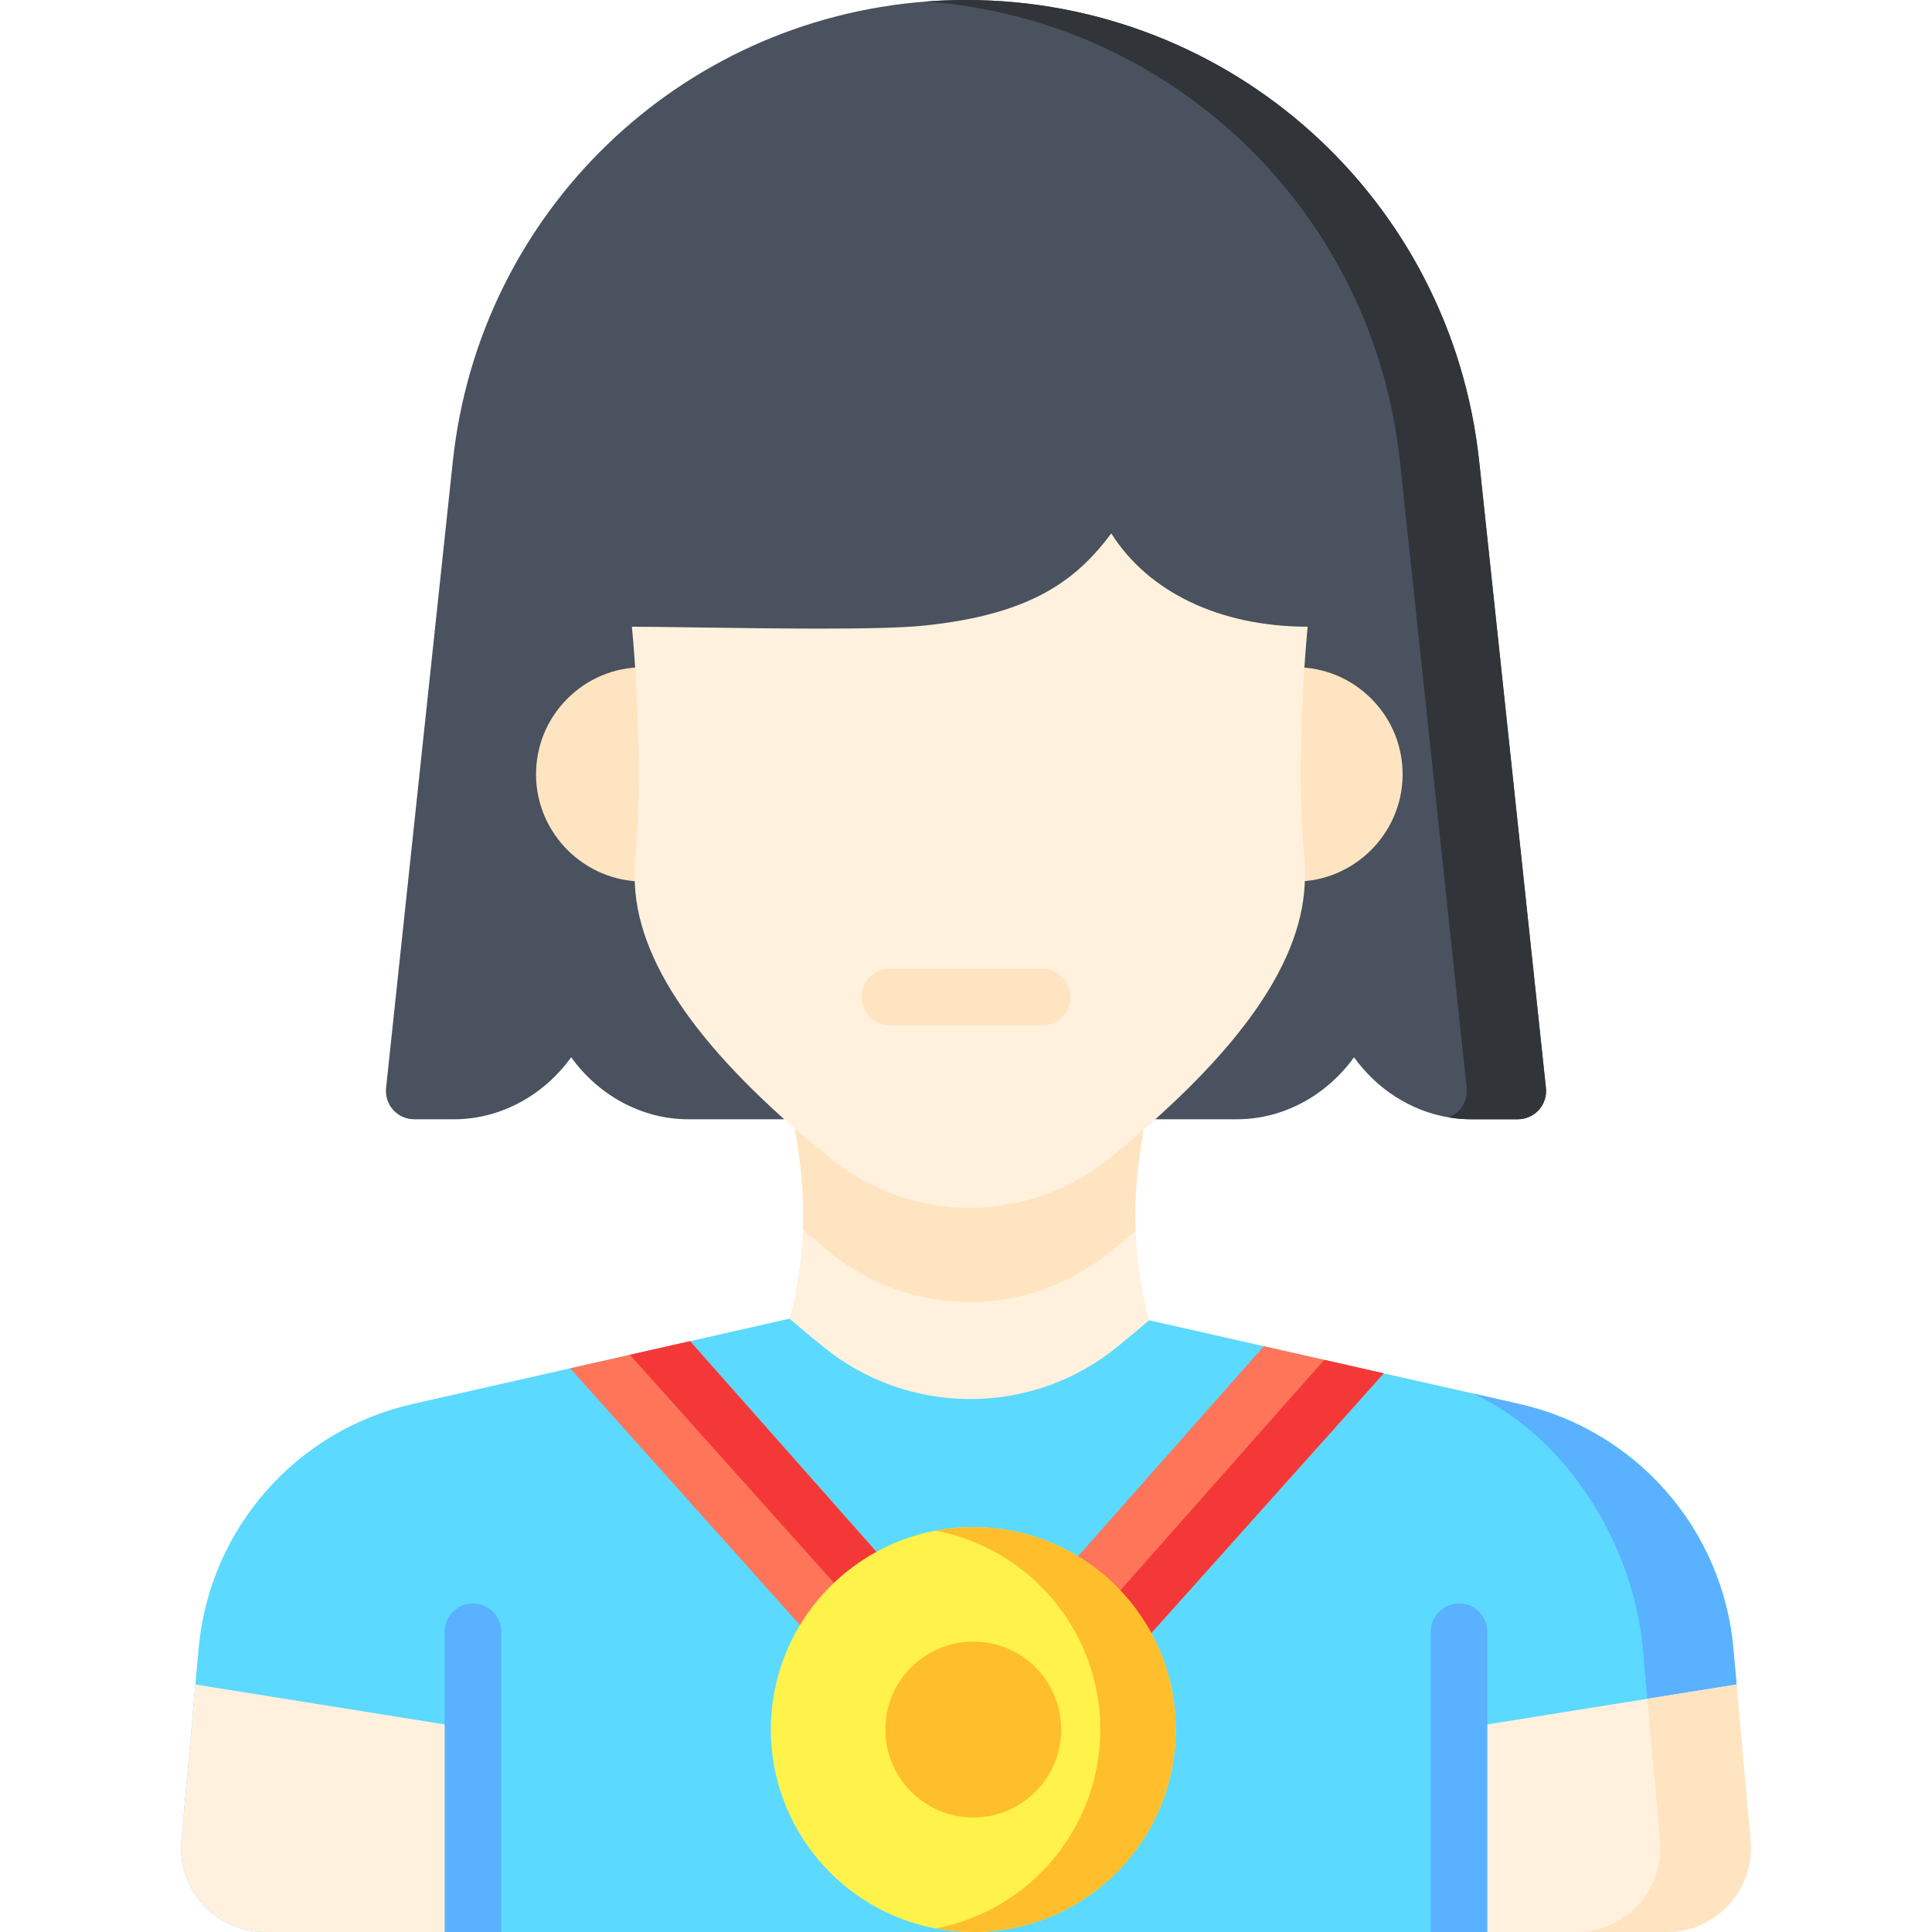 <svg id="Layer_1" enable-background="new 0 0 512 512" height="512" viewBox="0 0 512 512" width="512" xmlns="http://www.w3.org/2000/svg"><g><g><path d="m460.22 446.41-18.48 65.59h-371.48c-13.08 0-23.34-11.21-22.18-24.23l3.7-41.36.86-9.56c2.83-31.59 25.74-57.77 56.71-64.78l41.75-9.45 31.77-7.19 26.36-5.97 95.3.43 30.4 6.87 31.77 7.19h.01l23.64 5.34 12.28 2.78c30.98 7.01 53.9 33.19 56.73 64.8z" fill="#5cd9ff"/><path d="m459.36 436.871c-2.83-31.615-25.75-57.79-56.73-64.799l-12.28-2.78c24.94 11.568 42.55 40.073 45.01 67.578l4.56 50.901c1.16 13.018-9.1 24.226-22.18 24.226h24l18.475-65.588z" fill="#5ab1ff"/><path d="m233.63 412.81-8.63 11.13-8.83 11.4-65.07-72.719 15.83-3.58 15.94-3.61z" fill="#ff755a"/><path d="m233.63 412.81-8.63 11.13-58.07-64.899 15.94-3.61z" fill="#f43838"/><path d="m366.7 363.951-63.88 71.389-8.5-10.96-8.97-11.57 49.58-56.049 16.01 3.62z" fill="#ff755a"/><path d="m366.7 363.951-63.88 71.389-8.5-10.96 56.62-63.999z" fill="#f43838"/><path d="m125.34 458.19v53.81h-55.08c-13.08 0-23.34-11.21-22.18-24.23l3.7-41.36z" fill="#fff1dd"/><path d="m441.74 512h-55.08v-53.81l49.89-7.99 23.66-3.79 3.71 41.36c1.16 13.02-9.1 24.23-22.18 24.23z" fill="#fff1dd"/><path d="m441.74 512h-24c13.08 0 23.34-11.21 22.18-24.23l-3.37-37.57 23.66-3.79 3.71 41.36c1.16 13.02-9.1 24.23-22.18 24.23z" fill="#ffe4c1"/><g fill="#5ab1ff"><path d="m132.84 432.442v79.556h-15v-79.556c0-4.139 3.35-7.499 7.5-7.499 4.14 0 7.5 3.36 7.5 7.499z"/><path d="m394.16 432.442v79.556h-15v-79.556c0-4.139 3.36-7.499 7.5-7.499s7.5 3.36 7.5 7.499z"/></g><g><g><path d="m304.35 349.227.18.66c-2.74 2.349-5.59 4.718-8.54 7.117-10.98 8.916-24.7 13.774-38.86 13.744-14.16.03-27.9-4.838-38.89-13.774-3.13-2.529-6.13-5.038-9.01-7.517 2.04-7.706 3.22-15.603 3.52-23.539.06-1.419.09-2.829.09-4.248 0-5.358-.39-10.715-1.19-16.043l-2.42-16.203h95.3l-2.46 16.473c-1.01 6.727-1.38 13.514-1.12 20.281.3 7.766 1.44 15.492 3.4 23.049z" fill="#fff1dd"/><path d="m302.07 305.896c-1.01 6.727-1.38 13.514-1.12 20.281-2.23 1.909-4.54 3.828-6.94 5.767-10.39 8.436-23.49 13.094-36.9 13.094h-.23c-13.4 0-26.52-4.658-36.93-13.134-2.49-2.019-4.89-4.008-7.2-5.987.06-1.419.09-2.829.09-4.248 0-5.358-.39-10.715-1.19-16.043l-2.42-16.203h95.3z" fill="#ffe4c1"/></g></g><g><path d="m407.81 294.139c-1.43 1.58-3.45 2.48-5.58 2.48h-12.34c-2.02 0-4.02-.17-5.97-.5-10.16-1.69-19.14-7.64-25.09-15.94-7.09 9.89-18.49 16.44-31.06 16.44h-145.35c-12.57 0-23.97-6.55-31.06-16.44-7.09 9.89-18.49 16.44-31.06 16.44h-10.53c-2.13 0-4.16-.9-5.58-2.48s-2.1-3.69-1.88-5.81l17.69-166.049c7.05-66.2 60.13-116.94 125.5-121.88 3.47-.27 6.97-.4 10.5-.4 70.11 0 128.57 52.57 136 122.28l17.69 166.049c.22 2.12-.46 4.23-1.88 5.81z" fill="#49525e"/><path d="m409.69 288.329c.22 2.12-.46 4.23-1.88 5.81-1.43 1.58-3.45 2.48-5.58 2.48h-12.34c-2.02 0-4.02-.17-5.97-.5 1.09-.42 2.09-1.09 2.89-1.98 1.42-1.58 2.1-3.69 1.88-5.81l-17.69-166.049c-7.06-66.2-60.13-116.94-125.5-121.88 3.47-.27 6.97-.4 10.5-.4 70.11 0 128.57 52.57 136 122.28z" fill="#31353a"/><g fill="#ffe4c1"><path d="m150.251 185.263c-5.379 5.443-8.29 12.654-8.195 20.304.189 15.465 12.932 28.047 28.406 28.047h3.5v-56.792h-3.5c-7.655.001-14.832 2.999-20.211 8.441z"/><path d="m363.509 185.263c-5.379-5.443-12.557-8.441-20.211-8.44h-3.5v56.791h3.5c15.473 0 28.216-12.582 28.406-28.047.095-7.65-2.816-14.861-8.195-20.304z"/></g><path d="m345.52 225.389c.19 2.26.29 4.54.29 6.88 0 22.06-16.94 46.49-51.8 74.68-10.39 8.45-23.49 13.1-36.9 13.1h-.23c-13.4 0-26.52-4.66-36.93-13.13-34.83-28.16-51.76-52.59-51.76-74.66 0-2.34.09-4.61.28-6.74 1.36-13.95.92-39.03-1.01-59.43 4.3 0 10.59.09 17.83.2 10.3.14 21.8.3 32.24.3 11.4 0 21.54-.19 27.47-.81 28.55-2.98 40.3-12.14 49.5-24.42 9.79 15.49 28.55 24.67 52.04 24.73-1.93 20.38-2.38 45.44-1.02 59.3z" fill="#fff1dd"/><g><path d="m276.185 256.725h-40.372c-4.142 0-7.5 3.356-7.5 7.497 0 4.14 3.358 7.497 7.5 7.497h40.372c4.143 0 7.5-3.356 7.5-7.497 0-4.14-3.358-7.497-7.5-7.497z" fill="#ffe4c1"/></g></g></g><path d="m311.59 458.35c0 29.58-24.07 53.65-53.66 53.65-3.42 0-6.76-.32-10-.94-24.82-4.7-43.65-26.55-43.65-52.71 0-26.17 18.83-48.02 43.65-52.72 3.24-.62 6.58-.94 10-.94 29.59 0 53.66 24.07 53.66 53.66z" fill="#fff24a"/><g fill="#ffbe2c"><path d="m311.59 458.35c0 29.58-24.07 53.65-53.66 53.65-3.42 0-6.76-.32-10-.94 24.83-4.69 43.66-26.55 43.66-52.71 0-26.17-18.83-48.03-43.66-52.72 3.24-.62 6.58-.94 10-.94 29.59 0 53.66 24.07 53.66 53.66z"/><circle cx="257.934" cy="458.345" r="23.302"/></g></g></svg>